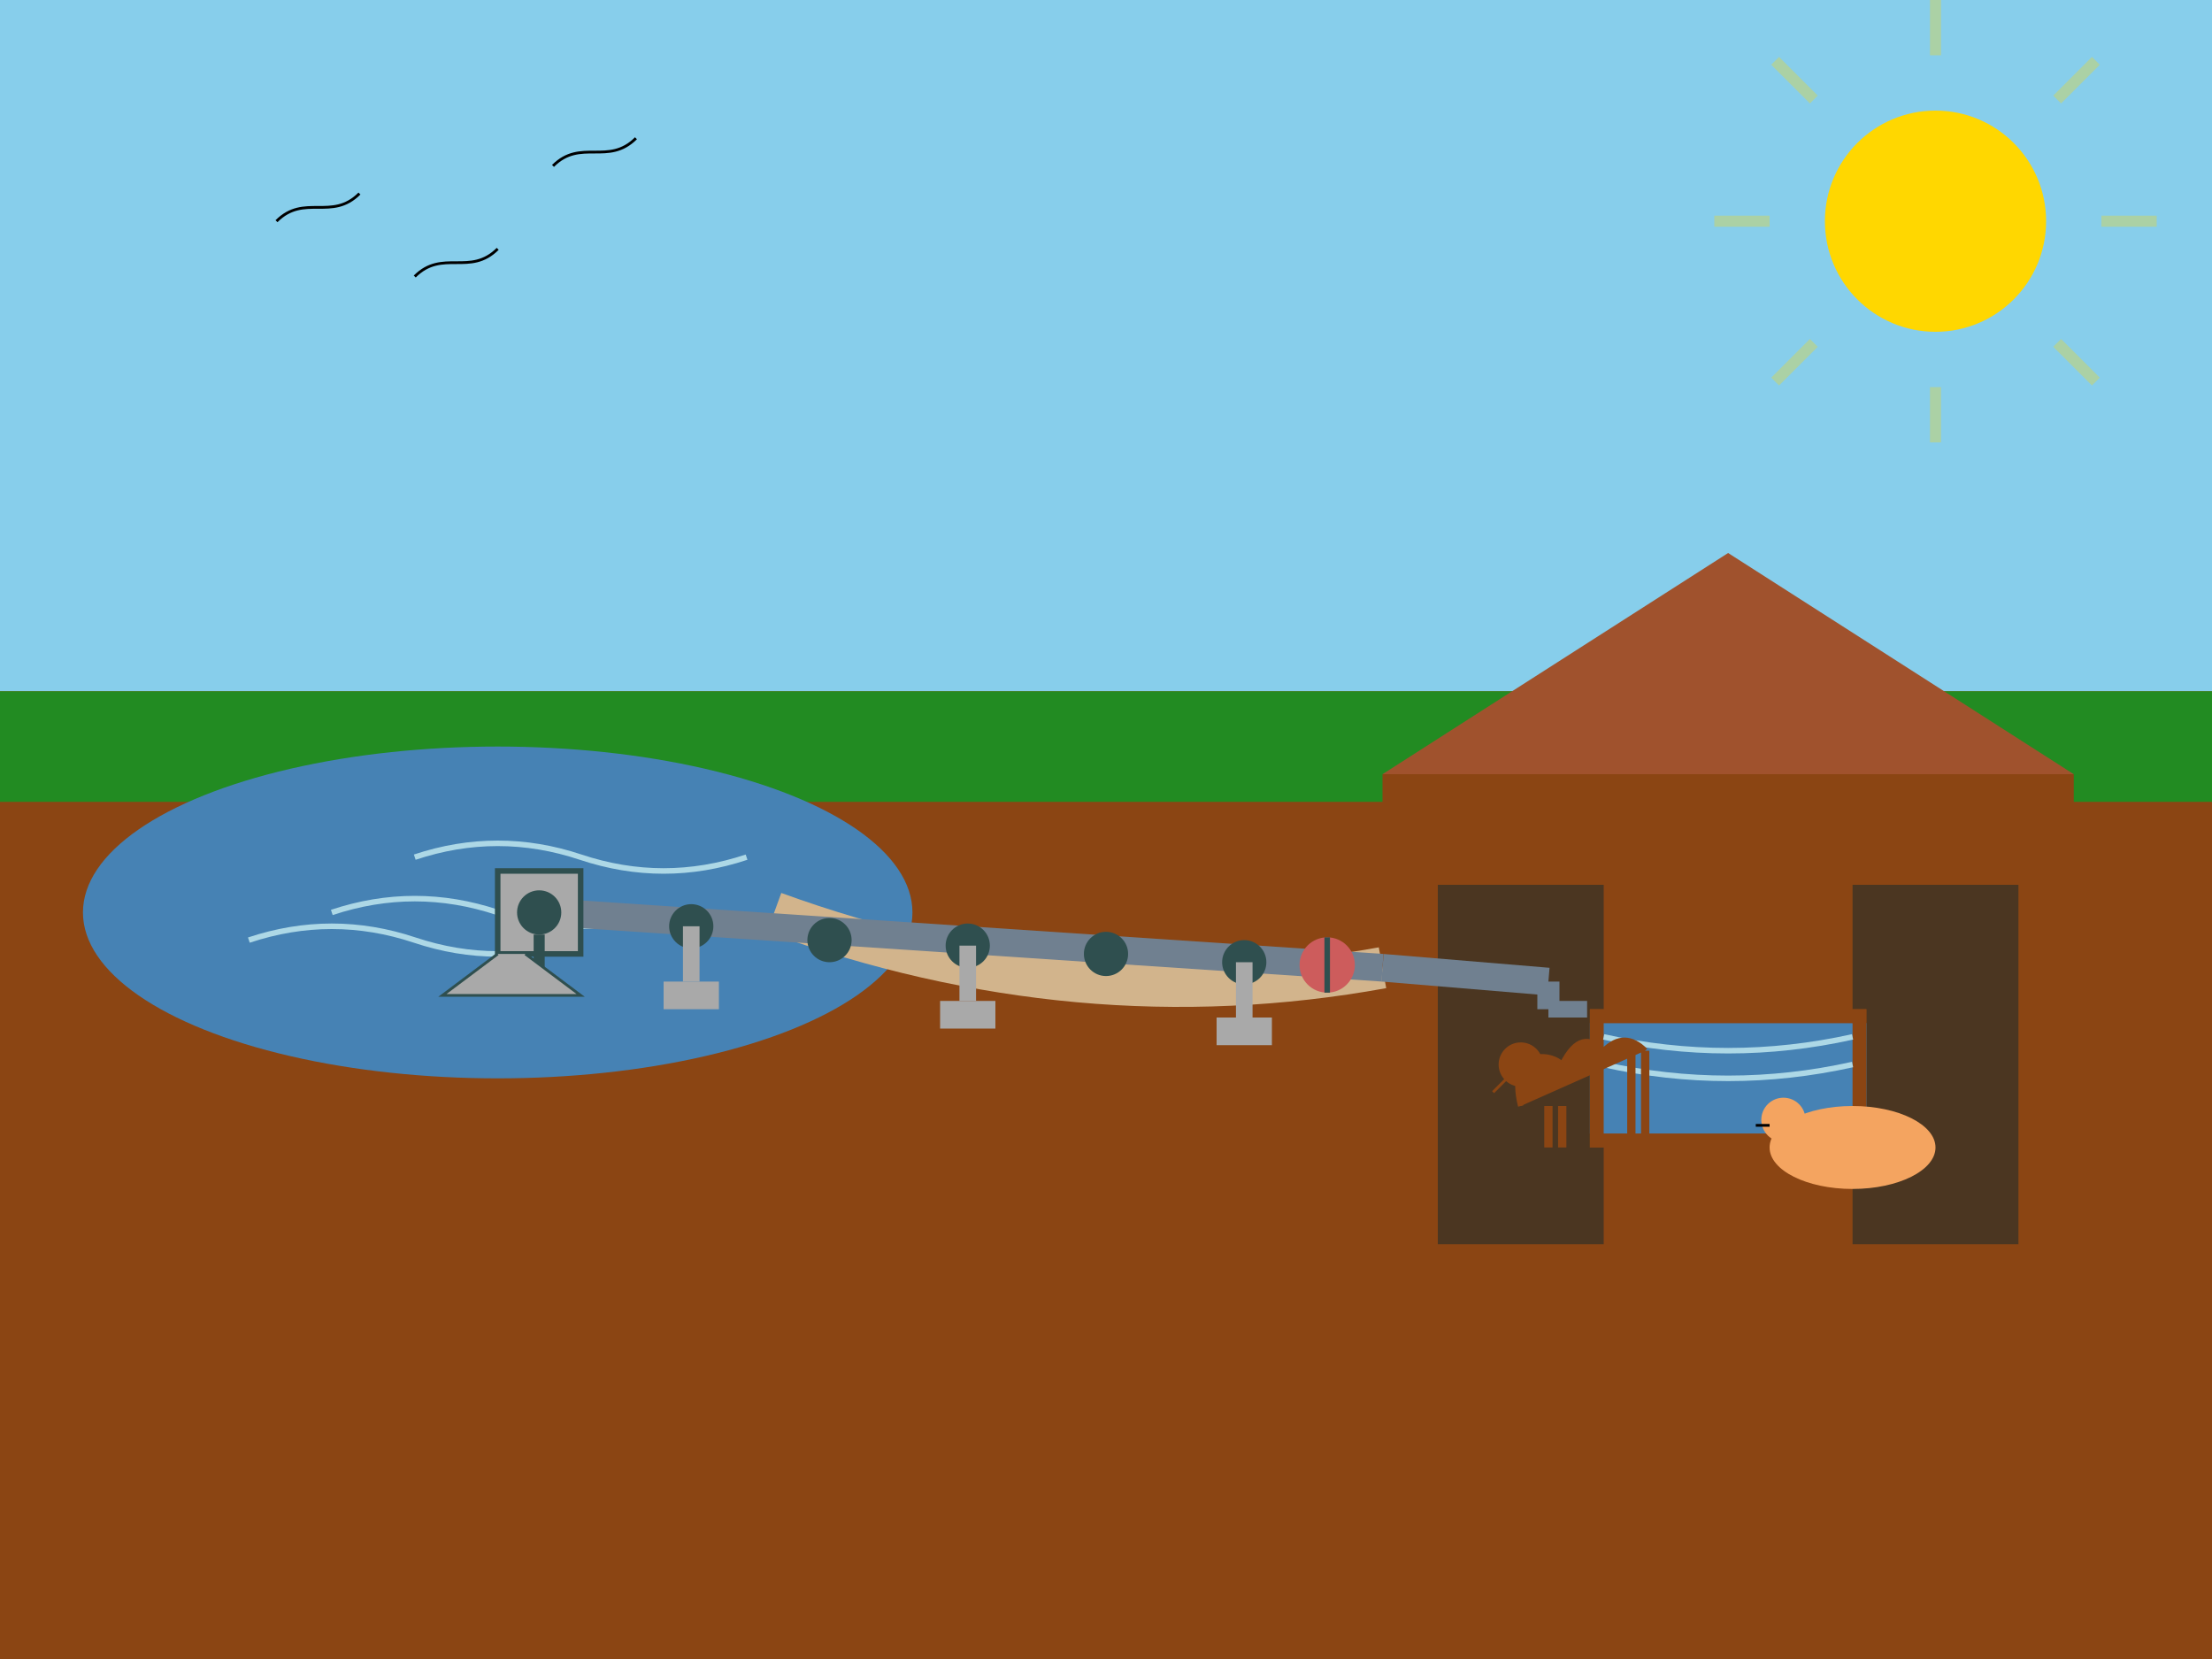 <?xml version="1.0" encoding="UTF-8"?>
<svg viewBox="0 0 800 600" xmlns="http://www.w3.org/2000/svg">
  <!-- Sky -->
  <rect x="0" y="0" width="800" height="250" fill="#87CEEB" />
  
  <!-- Sun -->
  <circle cx="700" cy="80" r="40" fill="#FFD700" />
  <g opacity="0.3">
    <line x1="700" y1="20" x2="700" y2="0" stroke="#FFD700" stroke-width="4"/>
    <line x1="700" y1="160" x2="700" y2="140" stroke="#FFD700" stroke-width="4"/>
    <line x1="640" y1="80" x2="620" y2="80" stroke="#FFD700" stroke-width="4"/>
    <line x1="780" y1="80" x2="760" y2="80" stroke="#FFD700" stroke-width="4"/>
    <line x1="656" y1="36" x2="642" y2="22" stroke="#FFD700" stroke-width="4"/>
    <line x1="758" y1="138" x2="744" y2="124" stroke="#FFD700" stroke-width="4"/>
    <line x1="656" y1="124" x2="642" y2="138" stroke="#FFD700" stroke-width="4"/>
    <line x1="758" y1="22" x2="744" y2="36" stroke="#FFD700" stroke-width="4"/>
  </g>
  
  <!-- Ground -->
  <rect x="0" y="250" width="800" height="350" fill="#8B4513" />
  <rect x="0" y="250" width="800" height="40" fill="#228B22" />
  
  <!-- Lake -->
  <ellipse cx="180" cy="330" rx="150" ry="60" fill="#4682B4" />
  <path d="M150 310 Q 180 300, 210 310 Q 240 320, 270 310" fill="none" stroke="#ADD8E6" stroke-width="2"/>
  <path d="M120 330 Q 150 320, 180 330 Q 210 340, 240 330" fill="none" stroke="#ADD8E6" stroke-width="2"/>
  <path d="M90 340 Q 120 330, 150 340 Q 180 350, 210 340" fill="none" stroke="#ADD8E6" stroke-width="2"/>
  
  <!-- Stable -->
  <rect x="500" y="280" width="250" height="170" fill="#8B4513" />
  <polygon points="500,280 625,200 750,280" fill="#A0522D" />
  <rect x="520" y="320" width="60" height="130" fill="#4B3621" />
  <rect x="670" y="320" width="60" height="130" fill="#4B3621" />
  <!-- Water trough in stable - bigger -->
  <rect x="575" y="370" width="100" height="40" fill="#4682B4" /> <!-- Water trough -->
  <rect x="575" y="365" width="100" height="5" fill="#8B4513" /> <!-- Water trough rim -->
  <rect x="575" y="410" width="100" height="5" fill="#8B4513" /> <!-- Water trough bottom -->
  <rect x="575" y="365" width="5" height="50" fill="#8B4513" /> <!-- Water trough left side -->
  <rect x="670" y="365" width="5" height="50" fill="#8B4513" /> <!-- Water trough right side -->
  <path d="M580 375 Q 625 385, 670 375" fill="none" stroke="#ADD8E6" stroke-width="2"/> <!-- Water ripples -->
  <path d="M580 385 Q 625 395, 670 385" fill="none" stroke="#ADD8E6" stroke-width="2"/> <!-- Water ripples -->
  
  <!-- Path from lake to stable -->
  <path d="M280 330 Q 390 370, 500 350" fill="none" stroke="#D2B48C" stroke-width="15"/>
  
  <!-- People at lake -->
  <!-- Water pipe system from lake to stable -->
  <!-- Main pipe -->
  <path d="M200 330 L500 350" stroke="#708090" stroke-width="10" fill="none" />
  
  <!-- Pipe entrance at lake with support structure -->
  <rect x="180" y="315" width="30" height="30" fill="#A9A9A9" stroke="#2F4F4F" stroke-width="2" /> <!-- Pump housing -->
  <circle cx="195" cy="330" r="8" fill="#2F4F4F" /> <!-- Pump detail -->
  <line x1="195" y1="338" x2="195" y2="360" stroke="#2F4F4F" stroke-width="4" /> <!-- Intake pipe -->
  <path d="M180 345 L160 360 L210 360 L190 345" fill="#A9A9A9" stroke="#2F4F4F" stroke-width="1" /> <!-- Support base -->
  
  <!-- Pipe joints along the way -->
  <circle cx="250" cy="335" r="8" fill="#2F4F4F" />
  <circle cx="300" cy="340" r="8" fill="#2F4F4F" />
  <circle cx="350" cy="342" r="8" fill="#2F4F4F" />
  <circle cx="400" cy="345" r="8" fill="#2F4F4F" />
  <circle cx="450" cy="348" r="8" fill="#2F4F4F" />
  
  <!-- Support structures for pipe -->
  <path d="M250 335 L250 355" stroke="#A9A9A9" stroke-width="6" />
  <rect x="240" y="355" width="20" height="10" fill="#A9A9A9" />
  
  <path d="M350 342 L350 362" stroke="#A9A9A9" stroke-width="6" />
  <rect x="340" y="362" width="20" height="10" fill="#A9A9A9" />
  
  <path d="M450 348 L450 368" stroke="#A9A9A9" stroke-width="6" />
  <rect x="440" y="368" width="20" height="10" fill="#A9A9A9" />
  
  <!-- Valve near stable -->
  <circle cx="480" cy="349" r="10" fill="#CD5C5C" />
  <line x1="480" y1="339" x2="480" y2="359" stroke="#2F4F4F" stroke-width="2" />
  
  <!-- Pipe entry into stable -->
  <path d="M500 350 L560 355" stroke="#708090" stroke-width="10" fill="none" />
  <path d="M560 355 L560 365" stroke="#708090" stroke-width="8" fill="none" />
  <path d="M560 365 L574 365" stroke="#708090" stroke-width="6" fill="none" />
  
  <!-- Horses in stable -->
  <!-- Horse 1 - standing -->
  <path d="M550 400 C 545 380, 560 380, 565 385 C 570 375, 575 375, 580 380 C 585 375, 590 375, 595 380" fill="#8B4513" stroke="#8B4513" stroke-width="2"/> <!-- Body -->
  <circle cx="550" cy="385" r="8" fill="#8B4513" /> <!-- Head -->
  <line x1="550" y1="385" x2="545" y2="380" stroke="#8B4513" stroke-width="2"/> <!-- Ear -->
  <line x1="550" y1="385" x2="555" y2="380" stroke="#8B4513" stroke-width="2"/> <!-- Ear -->
  <line x1="545" y1="390" x2="540" y2="395" stroke="#8B4513" stroke-width="1"/> <!-- Eye -->
  <line x1="595" y1="380" x2="595" y2="415" stroke="#8B4513" stroke-width="3"/> <!-- Front leg -->
  <line x1="590" y1="380" x2="590" y2="415" stroke="#8B4513" stroke-width="3"/> <!-- Front leg -->
  <line x1="560" y1="400" x2="560" y2="415" stroke="#8B4513" stroke-width="3"/> <!-- Back leg -->
  <line x1="565" y1="400" x2="565" y2="415" stroke="#8B4513" stroke-width="3"/> <!-- Back leg -->
  
  <!-- Horse 2 - lying down -->
  <ellipse cx="670" cy="415" rx="30" ry="15" fill="#F4A460" /> <!-- Body -->
  <circle cx="645" cy="405" r="8" fill="#F4A460" /> <!-- Head -->
  <line x1="645" y1="405" x2="640" y2="400" stroke="#F4A460" stroke-width="2"/> <!-- Ear -->
  <line x1="645" y1="405" x2="650" y2="400" stroke="#F4A460" stroke-width="2"/> <!-- Ear -->
  <line x1="640" y1="407" x2="635" y2="407" stroke="#000000" stroke-width="1"/> <!-- Eye -->
  <line x1="670" y1="415" x2="685" y2="420" stroke="#F4A460" stroke-width="3"/> <!-- Folded leg -->
  <line x1="670" y1="415" x2="665" y2="425" stroke="#F4A460" stroke-width="3"/> <!-- Folded leg -->
  
  <!-- Birds in sky -->
  <path d="M100 80 C 110 70, 120 80, 130 70" fill="none" stroke="#000000" stroke-width="1"/>
  <path d="M150 100 C 160 90, 170 100, 180 90" fill="none" stroke="#000000" stroke-width="1"/>
  <path d="M200 60 C 210 50, 220 60, 230 50" fill="none" stroke="#000000" stroke-width="1"/>
</svg>